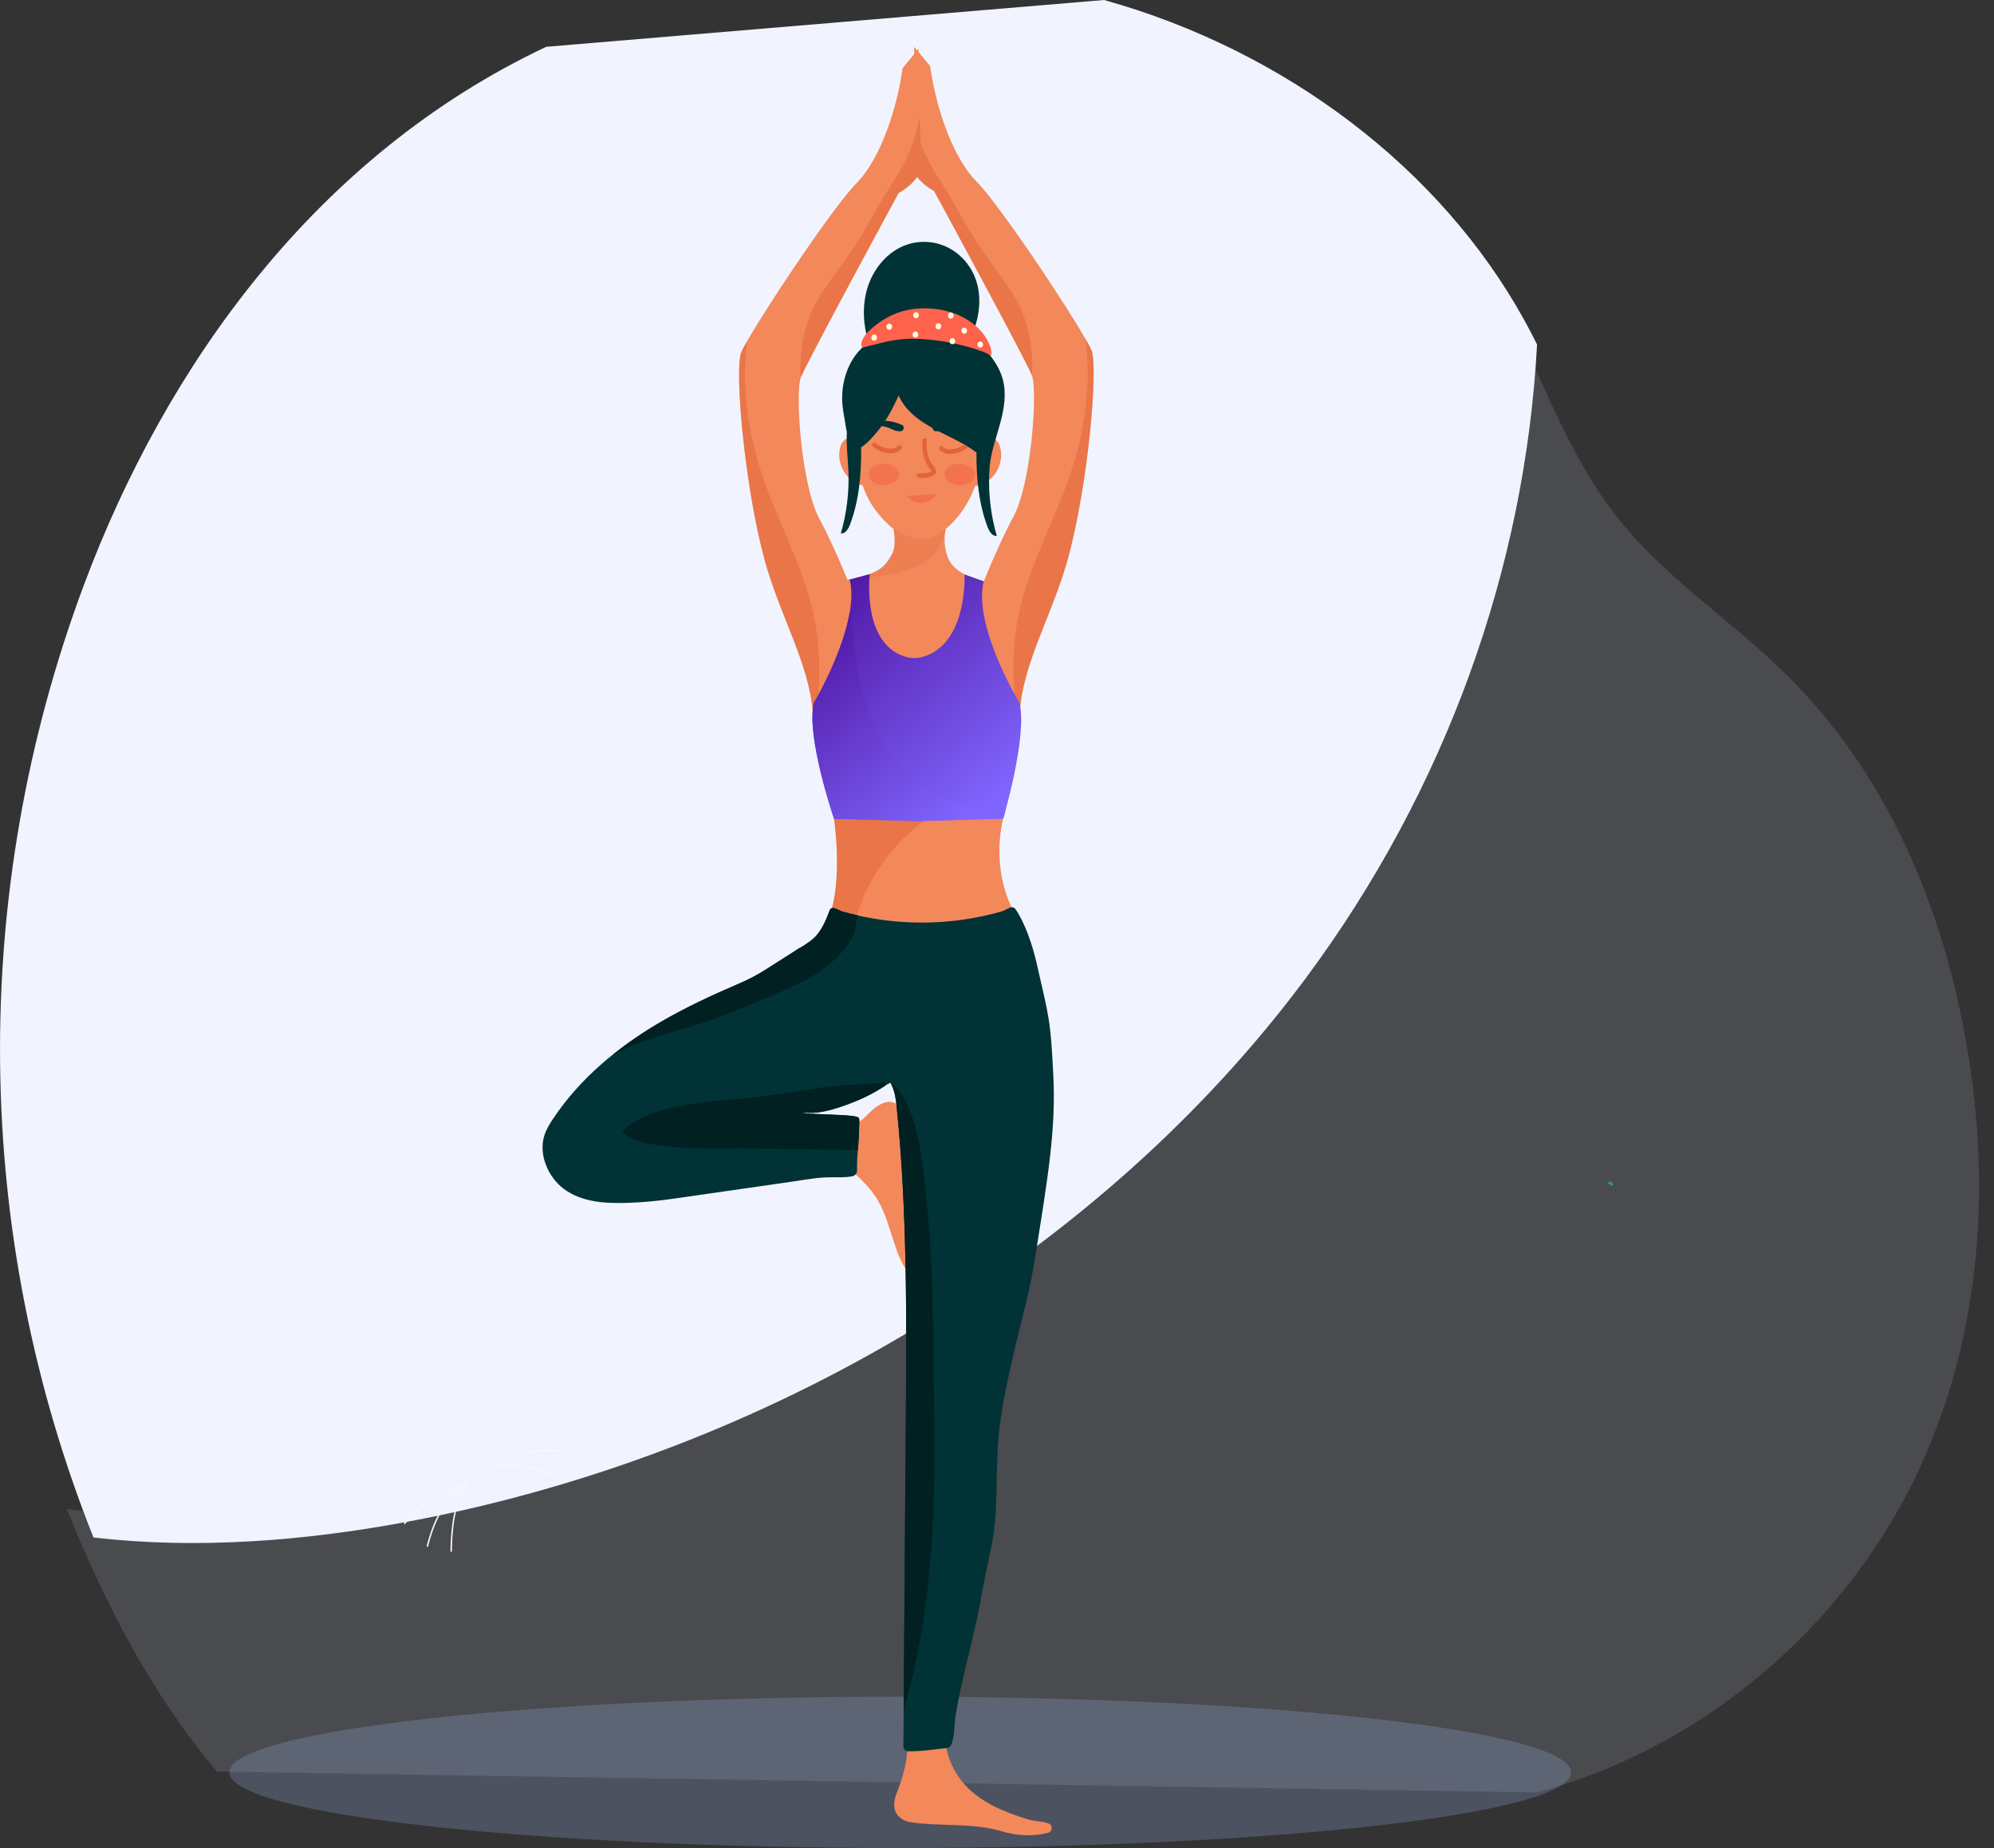 <svg width="328" height="304" viewBox="0 0 328 304" fill="none" xmlns="http://www.w3.org/2000/svg">
<rect x="0" y="0" width="328" height="304" fill="#333333" stroke="none"/>
<g opacity="0.38">
<path opacity="0.38" d="M322.821 168.218C318.65 147.31 309.805 126.731 293.869 111.005C285.08 102.328 274.266 95.249 266.578 85.787C258.348 75.658 254.196 63.447 248.458 52C246.499 88.76 233.436 125.259 210.399 156.258C176.763 201.511 122.302 234.466 62.644 245.651C45.718 248.827 27.963 250.222 11 248.236C12.25 251.374 13.566 254.483 14.975 257.562C20.405 269.512 26.983 281.123 35.688 291.417L252.731 294.855C280.601 287.447 303.115 267.304 314.732 243.685C326.348 220.056 327.841 193.348 322.821 168.218Z" fill="#CFD7F0"/>
</g>
<path d="M89.852 7.699C51.952 25.575 27.236 60.264 13.8 96.23C-5.169 147.003 -4.516 203.025 15.377 252.907C32.33 254.892 50.095 253.488 67.02 250.322C126.688 239.127 181.14 206.182 214.776 160.929C237.813 129.93 250.885 93.431 252.835 56.671C252.154 55.315 251.463 53.969 250.726 52.642C237.02 27.783 211.51 8.348 181.616 0" fill="#F1F4FF"/>
<path opacity="0.27" d="M258.433 291.546C258.433 298.422 209.028 303.99 148.082 303.99C87.136 303.99 37.732 298.422 37.732 291.546C37.732 284.671 87.136 279.103 148.082 279.103C209.028 279.103 258.433 284.671 258.433 291.546Z" fill="#93A9D8"/>
<path d="M265.225 195.103C265.598 194.59 264.758 194.087 264.395 194.6L265.225 195.103Z" fill="#37996F"/>
<path d="M146.114 83.553C146.767 85.568 147.747 89.364 146.702 91.194C145.657 93.024 144.882 94.4 139.331 95.397C140.338 98.341 144.117 107.086 146.953 108.131C149.79 109.177 154.39 109.013 156.89 107.279C158.383 106.243 161.201 97.082 162.423 95.726C159.531 95.271 156.76 93.828 155.948 91.775C155.127 89.713 155.202 87.291 156.153 85.287" fill="#F3885B"/>
<g opacity="0.5">
<path opacity="0.5" d="M141.533 95.019C146.394 94.835 154.399 93.78 155.453 87.543C155.649 86.362 155.836 85.481 156.498 84.909L146.114 83.553C146.767 85.568 147.747 89.364 146.702 91.194C145.657 93.024 144.882 94.4 139.331 95.397C139.349 95.455 139.377 95.533 139.405 95.6C140.04 95.261 140.758 95.048 141.533 95.019Z" fill="#E06338"/>
</g>
<path d="M165.026 134.675C165.026 134.675 162.358 143.788 167.984 152.01C167.984 152.01 153.391 159.457 135.943 152.01C135.943 152.01 139.358 146.151 136.615 130.898" fill="#F3885B"/>
<path opacity="0.5" d="M140.161 153.54C141.57 146.741 145.208 140.602 150.461 136.234C151.87 135.063 153.363 134.123 154.903 133.329L136.615 130.898C139.358 146.151 135.943 152.01 135.943 152.01C137.371 152.62 138.78 153.114 140.161 153.54Z" fill="#E06338"/>
<path d="M153.009 10.885C153.821 16.87 156.377 25.556 160.651 29.885C164.933 34.214 178.406 54.734 179.545 57.639C180.683 60.544 178.994 79.612 175.719 91.688C173.247 100.81 168.339 108.877 167.77 116.847C167.2 124.817 158.327 114.048 160.604 98.728C160.604 98.728 163.692 90.555 166.687 85.025C169.682 79.496 170.709 64.176 169.729 61.736C168.591 58.908 153.653 31.425 153.653 31.425C153.653 31.425 149.342 29.188 149.79 25.779C150.247 22.37 150.387 7.708 150.387 7.708" fill="#F3885B"/>
<path opacity="0.5" d="M164.896 45.815C163.888 44.45 162.852 43.103 161.938 41.66C159.185 37.971 157.338 33.807 154.8 29.972C152.253 26.127 150.993 23.125 150.191 18.816C150.098 21.799 149.976 24.549 149.808 25.788C149.351 29.197 153.671 31.434 153.671 31.434C153.671 31.434 168.6 58.917 169.747 61.745C169.757 61.755 169.757 61.774 169.766 61.794C170.027 56.477 168.964 51.286 165.483 46.754C165.231 46.444 165.054 46.135 164.896 45.815Z" fill="#E06338"/>
<path opacity="0.5" d="M179.554 57.639C179.404 57.271 179.059 56.603 178.555 55.731C179.47 62.346 178.667 69.279 176.717 75.913C174.534 83.311 170.718 90.081 168.479 97.489C166.314 104.645 166.407 111.463 167.34 118.755C167.564 118.309 167.723 117.69 167.788 116.837C168.357 108.868 173.265 100.801 175.738 91.678C178.994 79.622 180.692 60.544 179.554 57.639Z" fill="#E06338"/>
<path d="M148.465 11.214C147.653 17.199 145.097 25.885 140.823 30.214C136.541 34.543 123.068 55.063 121.929 57.968C120.791 60.873 122.48 79.941 125.755 92.017C128.227 101.14 133.135 109.206 133.704 117.176C134.273 125.146 143.147 114.378 140.87 99.058C140.87 99.058 137.782 90.884 134.787 85.355C131.792 79.825 130.765 64.505 131.745 62.065C132.883 59.237 147.821 31.754 147.821 31.754C147.821 31.754 152.132 29.517 151.684 26.108C151.227 22.699 151.087 8.038 151.087 8.038" fill="#F3885B"/>
<path opacity="0.5" d="M136.578 46.144C137.586 44.779 138.621 43.433 139.536 41.99C142.288 38.3 144.136 34.136 146.673 30.301C149.221 26.457 150.48 23.455 151.283 19.145C151.376 22.128 151.497 24.878 151.665 26.118C152.122 29.526 147.802 31.764 147.802 31.764C147.802 31.764 132.874 59.247 131.726 62.074C131.717 62.084 131.717 62.103 131.708 62.123C131.446 56.806 132.51 51.616 135.99 47.084C136.242 46.774 136.419 46.464 136.578 46.144Z" fill="#E06338"/>
<path opacity="0.5" d="M121.92 57.968C122.069 57.6 122.415 56.932 122.918 56.06C122.004 62.675 122.807 69.609 124.757 76.242C126.94 83.641 130.756 90.41 132.995 97.818C135.16 104.974 135.067 111.792 134.134 119.084C133.91 118.639 133.751 118.019 133.686 117.167C133.117 109.197 128.209 101.13 125.736 92.007C122.48 79.941 120.782 60.873 121.92 57.968Z" fill="#E06338"/>
<path d="M149.557 285.281C149.109 288.68 149.323 290.384 147.457 295.062C147.159 295.817 146.729 297.454 147.644 298.567C148.054 299.061 148.698 299.594 149.911 299.768C154.819 300.475 160.044 299.816 164.821 301.25C167.312 301.995 169.943 302.141 172.435 301.482C173.153 301.288 173.2 300.223 172.5 299.962C171.436 299.565 170.167 299.632 168.964 299.245C165.437 298.122 161.854 296.747 159.12 294.016C156.386 291.285 154.688 286.869 155.855 282.966" fill="#F3885B"/>
<path d="M139.107 185.245C140.721 185.487 142.064 183.976 143.296 182.776C144.528 181.575 146.45 180.597 147.681 181.798C148.148 182.253 148.39 182.931 148.53 183.599C148.997 185.758 148.624 188.024 148.521 190.252C148.222 196.769 150.238 203.248 149.65 209.736C146.972 206.337 146.646 201.33 144.444 197.534C143.007 195.055 140.851 193.225 138.743 191.443" fill="#F3885B"/>
<path d="M167.713 115.646C167.713 115.646 159.997 102.931 161.817 95.62L158.663 94.496C158.663 94.496 159.223 106.049 151.684 108.083C150.844 108.306 149.948 108.306 149.109 108.083C141.663 106.04 143.072 94.438 143.072 94.438L139.769 95.32C141.588 102.631 133.872 115.636 133.872 115.636C132.557 121.118 137.194 134.685 137.194 134.685L150.714 135.063V135.072L150.965 135.063L165.026 134.656C165.026 134.675 169.029 121.127 167.713 115.646Z" fill="url(#paint0_linear_181_4590)"/>
<path d="M146.636 124.275C141.495 117.447 140.87 108.848 139.816 100.53C138.687 107.541 133.881 115.646 133.881 115.646C132.566 121.127 137.203 134.695 137.203 134.695L150.723 135.072V135.082L150.975 135.072L165.036 134.666C165.036 134.666 165.176 134.191 165.39 133.407C158.15 133.32 151.339 130.511 146.636 124.275Z" fill="url(#paint1_linear_181_4590)"/>
<path d="M173.265 176.936C172.808 167.601 172.574 167.504 170.522 158.45C169.85 155.467 168.59 151.816 167.088 149.618C166.482 148.727 165.726 149.647 164.765 149.928C156.256 152.358 147.215 152.378 138.705 149.986C137.698 149.705 136.802 148.795 136.419 149.879C134.954 153.995 133.527 154.653 132.202 155.554C131.941 155.728 131.297 156.038 130.886 156.348L126.025 159.447C124.654 160.328 123.207 161.093 121.715 161.732C117.133 163.698 112.599 165.79 108.26 168.356C101.626 172.278 95.403 177.362 90.924 184.112C90.393 184.916 89.879 185.749 89.572 186.688C88.499 189.932 90.206 193.699 92.781 195.597C95.757 197.786 99.592 197.97 103.082 197.873C105.648 197.796 108.214 197.554 110.751 197.186C117.236 196.256 123.721 195.317 130.215 194.387C133.713 193.883 134.488 193.612 138.015 193.661C138.612 193.67 140.133 193.612 140.487 193.389C141.047 193.031 140.973 192.721 140.973 191.995C140.963 189.7 141.318 187.85 141.308 185.555C141.308 185.274 141.42 184.141 141.271 183.909C141.122 183.686 140.469 183.618 140.226 183.58C138.444 183.318 133.256 183.318 131.857 183.047C133.191 182.911 134.497 183.686 140.786 181.139C142.736 180.355 144.658 179.27 146.449 178.06C146.589 178.311 146.72 178.573 146.832 178.854C147.271 179.938 147.401 181.149 147.522 182.33C149.249 199.49 149.127 216.815 148.997 234.082C148.866 251.813 148.735 269.544 148.605 287.276C148.605 287.702 148.922 288.07 149.342 288.07C151.702 288.118 154.166 287.702 155.864 287.537C157.067 287.421 156.965 283.402 157.189 282.114C158.299 275.597 160.426 268.547 161.537 262.03C162.376 257.11 163.496 253.798 163.785 248.801C164.019 244.695 163.888 240.57 164.242 236.474C164.644 231.845 165.679 227.312 166.706 222.8C167.825 217.89 169.253 213.048 170.065 208.061C172.463 193.322 173.694 185.662 173.265 176.936Z" fill="#003236"/>
<path d="M104.164 171.93C108.848 169.964 113.821 169.112 118.514 167.213C123.198 165.315 128.106 163.437 132.631 161.171C135.468 159.757 140.487 155.786 140.786 152.097C140.833 151.545 140.954 151.041 141.122 150.586C140.31 150.402 139.508 150.208 138.705 149.986C137.698 149.705 136.802 148.795 136.419 149.879C134.955 153.995 133.527 154.653 132.202 155.554C131.941 155.728 131.297 156.038 130.887 156.348L126.025 159.447C124.654 160.328 123.208 161.093 121.715 161.732C117.134 163.698 112.599 165.79 108.26 168.356C105.695 169.867 103.213 171.571 100.852 173.46C101.934 172.917 103.035 172.404 104.164 171.93Z" fill="#002021"/>
<path d="M152.542 198.958C151.955 193.235 151.413 182.224 146.72 178.234C146.571 178.108 146.44 177.982 146.31 177.847C146.254 177.992 146.179 178.137 146.114 178.273C146.226 178.195 146.338 178.128 146.45 178.06C146.59 178.312 146.72 178.573 146.832 178.854C147.271 179.938 147.401 181.139 147.523 182.33C149.249 199.49 149.127 216.815 148.997 234.082C148.876 249.799 148.764 265.506 148.642 281.214C153.746 264.054 153.961 246.119 153.606 228.184C153.429 218.471 153.541 208.632 152.542 198.958Z" fill="#002021"/>
<path d="M140.226 183.579C138.444 183.318 133.256 183.318 131.857 183.047C133.191 182.911 134.497 183.686 140.786 181.139C142.419 180.481 144.023 179.609 145.563 178.631C145.544 178.418 145.544 178.224 145.554 178.031C142.101 178.466 138.612 178.35 135.132 178.902C131.521 179.473 127.919 180.054 124.29 180.49C117.777 181.275 107.691 181.149 102.457 186.01C102.438 186.03 102.41 186.059 102.373 186.107C104.948 189.584 119.494 188.818 122.06 188.877C128.414 189.022 134.768 189.061 141.122 189.167C141.215 187.995 141.318 186.843 141.318 185.555C141.318 185.274 141.43 184.141 141.28 183.909C141.122 183.686 140.468 183.609 140.226 183.579Z" fill="#002021"/>
<path d="M164.588 73.821C164.457 73.192 164.168 72.533 163.617 72.233C162.992 71.894 162.255 72.107 161.63 72.514C161.63 69.115 160.958 65.706 159.904 62.501L140.795 65.996C140.562 68.069 140.469 70.16 140.553 72.233C140.068 72.039 139.564 71.991 139.116 72.233C138.565 72.533 138.276 73.182 138.145 73.821C137.847 75.293 138.239 76.901 139.153 78.072C139.853 78.954 140.833 79.583 141.906 79.864C142.736 82.295 143.912 84.202 146.291 86.449C146.953 87.079 147.802 87.447 148.605 87.844C149.696 88.376 150.853 88.851 152.048 88.734C152.887 88.647 153.671 88.27 154.399 87.814C157.161 86.091 159.195 83.215 160.389 79.961C161.621 79.757 162.787 79.079 163.58 78.082C164.494 76.901 164.886 75.293 164.588 73.821Z" fill="#F3885B"/>
<path d="M162.796 76.639C163.058 74.189 163.925 71.865 164.56 69.502C165.194 67.129 165.596 64.583 164.905 62.229C164.467 60.728 163.617 59.392 162.656 58.191C161.798 57.107 160.837 56.099 159.764 55.247C159.885 54.995 159.997 54.744 160.109 54.473C161.248 51.616 161.499 48.275 160.305 45.437C159.409 43.307 157.73 41.544 155.677 40.595C153.634 39.646 151.245 39.53 149.118 40.266C146.002 41.351 143.613 44.217 142.652 47.481C141.803 50.357 141.99 53.495 142.876 56.371C141.253 57.426 140.058 59.121 139.349 60.971C138.668 62.743 138.407 64.689 138.575 66.587C138.677 67.749 138.948 68.902 139.107 70.054C139.153 70.393 139.228 70.732 139.302 71.071C139.181 73.269 139.48 75.496 139.564 77.704C139.685 81.094 139.256 84.493 138.313 87.737C139.051 87.834 139.554 87.001 139.825 86.284C141.337 82.256 141.71 77.937 141.644 73.589C142.717 72.891 143.576 71.884 144.5 70.761C145.89 69.066 146.897 67.071 147.821 65.067C149.146 68.049 152.113 69.822 154.968 71.236C156.9 72.194 158.924 73.134 160.622 74.451C160.594 78.653 160.986 82.808 162.451 86.701C162.722 87.418 163.226 88.25 163.963 88.153C163.02 84.909 162.6 81.501 162.712 78.121C162.731 77.627 162.759 77.133 162.796 76.639Z" fill="#003236"/>
<path d="M148.465 69.948C146.375 68.96 144.21 68.97 142.746 70.093C143.959 70.025 145.227 69.957 146.356 70.442C146.646 70.567 146.916 70.722 147.215 70.809C147.513 70.897 148.083 71.032 148.362 70.877C148.642 70.722 148.829 70.306 148.465 69.948Z" fill="#003236"/>
<path d="M151.759 72.446C151.582 74.034 151.918 75.7 152.86 76.988C152.972 77.143 153.084 77.298 153.214 77.433C153.308 77.54 153.261 77.443 153.224 77.482C153.158 77.53 153.084 77.579 153.009 77.617C152.757 77.753 152.468 77.811 152.197 77.85C151.955 77.879 151.703 77.879 151.46 77.869C151.32 77.859 151.18 77.84 151.04 77.869C150.583 77.966 150.779 78.683 151.236 78.595C151.068 78.634 151.246 78.615 151.302 78.615C151.414 78.624 151.516 78.624 151.628 78.624C151.927 78.624 152.225 78.605 152.524 78.557C153.093 78.46 154.241 78.063 153.933 77.259C153.784 76.872 153.41 76.562 153.196 76.213C152.981 75.855 152.813 75.477 152.683 75.07C152.421 74.228 152.365 73.337 152.468 72.456C152.533 71.972 151.815 71.972 151.759 72.446Z" fill="#E26439"/>
<g opacity="0.5">
<path opacity="0.5" d="M149.137 81.568C149.753 82.324 150.723 82.76 151.675 82.701C152.626 82.643 153.55 82.101 154.072 81.278" fill="#E82D1F"/>
</g>
<path d="M147.747 73.308C147.345 73.841 146.562 73.841 145.974 73.763C145.274 73.666 144.602 73.366 144.061 72.901C143.912 72.775 143.697 72.746 143.548 72.901C143.417 73.037 143.399 73.298 143.548 73.434C144.248 74.034 145.078 74.402 145.974 74.519C146.748 74.615 147.737 74.538 148.26 73.85C148.381 73.695 148.409 73.473 148.26 73.318C148.129 73.172 147.868 73.143 147.747 73.308Z" fill="#E26439"/>
<path d="M157.17 69.27C156.06 69.144 154.819 69.367 153.606 69.948C153.242 70.306 153.429 70.722 153.709 70.877C153.979 71.032 154.558 70.897 154.856 70.809C155.155 70.722 155.435 70.558 155.715 70.441C156.191 70.238 156.704 70.141 157.217 70.093C157.17 69.822 157.161 69.541 157.17 69.27Z" fill="#003236"/>
<path d="M158.654 73.105C158.178 73.463 157.627 73.705 157.049 73.831C156.424 73.967 155.565 74.034 155.09 73.492C154.782 73.134 154.268 73.666 154.576 74.025C155.202 74.741 156.247 74.741 157.096 74.586C157.879 74.441 158.616 74.083 159.242 73.57C159.027 73.434 158.831 73.279 158.654 73.105Z" fill="#E26439"/>
<path opacity="0.35" d="M147.897 78.053C147.897 79.031 146.777 79.825 145.396 79.825C144.015 79.825 142.896 79.031 142.896 78.053C142.896 77.075 144.015 76.281 145.396 76.281C146.777 76.281 147.897 77.075 147.897 78.053Z" fill="#F44A38"/>
<path opacity="0.35" d="M160.352 78.053C160.352 79.031 159.233 79.825 157.852 79.825C156.471 79.825 155.351 79.031 155.351 78.053C155.351 77.075 156.471 76.281 157.852 76.281C159.233 76.281 160.352 77.075 160.352 78.053Z" fill="#F44A38"/>
<path d="M141.822 57.194C140.936 55.509 144.546 52.846 146.739 51.829C148.932 50.812 151.404 50.55 153.783 50.812C157.6 51.228 161.556 53.32 162.909 57.048C163.123 57.649 163.188 58.704 162.881 58.453C162.61 58.23 162.171 58.027 161.845 57.91C159.214 56.932 156.452 56.283 153.671 55.954C148.027 55.286 146.03 56.177 141.822 57.194Z" fill="#FF634D"/>
<path d="M146.282 54.24C146.898 54.24 146.898 53.242 146.282 53.242C145.657 53.242 145.657 54.24 146.282 54.24Z" fill="#FFFFE4"/>
<path d="M150.686 52.342C151.301 52.342 151.301 51.344 150.686 51.344C150.061 51.344 150.061 52.342 150.686 52.342Z" fill="#FFFFE4"/>
<path d="M150.583 55.538C151.199 55.538 151.199 54.54 150.583 54.54C149.967 54.54 149.967 55.538 150.583 55.538Z" fill="#FFFFE4"/>
<path d="M154.362 54.172C154.978 54.172 154.978 53.175 154.362 53.175C153.746 53.175 153.746 54.172 154.362 54.172Z" fill="#FFFFE4"/>
<path d="M156.405 52.41C157.021 52.41 157.021 51.412 156.405 51.412C155.789 51.412 155.789 52.41 156.405 52.41Z" fill="#FFFFE4"/>
<path d="M156.657 56.622C157.273 56.622 157.273 55.625 156.657 55.625C156.041 55.625 156.041 56.622 156.657 56.622Z" fill="#FFFFE4"/>
<path d="M158.607 54.889C159.223 54.889 159.223 53.891 158.607 53.891C157.992 53.891 157.992 54.889 158.607 54.889Z" fill="#FFFFE4"/>
<path d="M161.248 57.174C161.863 57.174 161.863 56.177 161.248 56.177C160.632 56.177 160.632 57.174 161.248 57.174Z" fill="#FFFFE4"/>
<path d="M143.79 56.032C144.406 56.032 144.406 55.034 143.79 55.034C143.175 55.034 143.175 56.032 143.79 56.032Z" fill="#FFFFE4"/>
<path d="M76.826 244.182C73.038 246.099 71.219 250.273 70.192 254.282C70.155 254.437 70.388 254.505 70.426 254.35C71.433 250.389 73.216 246.283 76.948 244.395C77.088 244.327 76.966 244.114 76.826 244.182Z" fill="#F6F8FE"/>
<path d="M76.854 244.046C76.145 244.211 75.884 245.199 75.641 245.799C75.24 246.787 74.941 247.813 74.717 248.859C74.279 250.922 74.13 253.043 74.092 255.154C74.092 255.318 74.326 255.318 74.335 255.154C74.363 253.256 74.484 251.358 74.829 249.498C74.997 248.607 75.212 247.716 75.501 246.855C75.66 246.37 75.837 245.906 76.042 245.441C76.229 245.024 76.425 244.385 76.919 244.279C77.069 244.25 77.003 244.007 76.854 244.046Z" fill="#F6F8FE"/>
<path d="M76.733 244.173C72.749 245.044 69.11 247.291 66.469 250.506C66.367 250.632 66.535 250.806 66.638 250.681C69.259 247.494 72.842 245.277 76.798 244.405C76.948 244.376 76.882 244.134 76.733 244.173Z" fill="#F6F8FE"/>
<path d="M81.203 241.654C84.226 238.604 88.621 238.236 92.605 238.594C92.763 238.604 92.745 238.856 92.586 238.846C88.658 238.497 84.329 238.846 81.352 241.848C81.25 241.955 81.091 241.761 81.203 241.654Z" fill="#F6F8FE"/>
<path d="M81.072 241.635C81.454 240.996 82.443 241.073 83.078 241.044C84.104 240.986 85.14 241.044 86.166 241.18C88.191 241.451 90.159 242.022 92.091 242.71C92.24 242.758 92.156 243 92.007 242.942C90.281 242.332 88.517 241.8 86.707 241.509C85.84 241.373 84.963 241.286 84.085 241.267C83.6 241.257 83.106 241.277 82.621 241.315C82.173 241.354 81.538 241.335 81.268 241.77C81.184 241.916 80.988 241.77 81.072 241.635Z" fill="#F6F8FE"/>
<defs>
<linearGradient id="paint0_linear_181_4590" x1="136.122" y1="94.438" x2="166.242" y2="130.264" gradientUnits="userSpaceOnUse">
<stop stop-color="#4F14A0"/>
<stop offset="1" stop-color="#8066FF"/>
</linearGradient>
<linearGradient id="paint1_linear_181_4590" x1="135.944" y1="100.53" x2="161.107" y2="133.065" gradientUnits="userSpaceOnUse">
<stop stop-color="#4F14A0"/>
<stop offset="1" stop-color="#8066FF"/>
</linearGradient>
</defs>
</svg>
